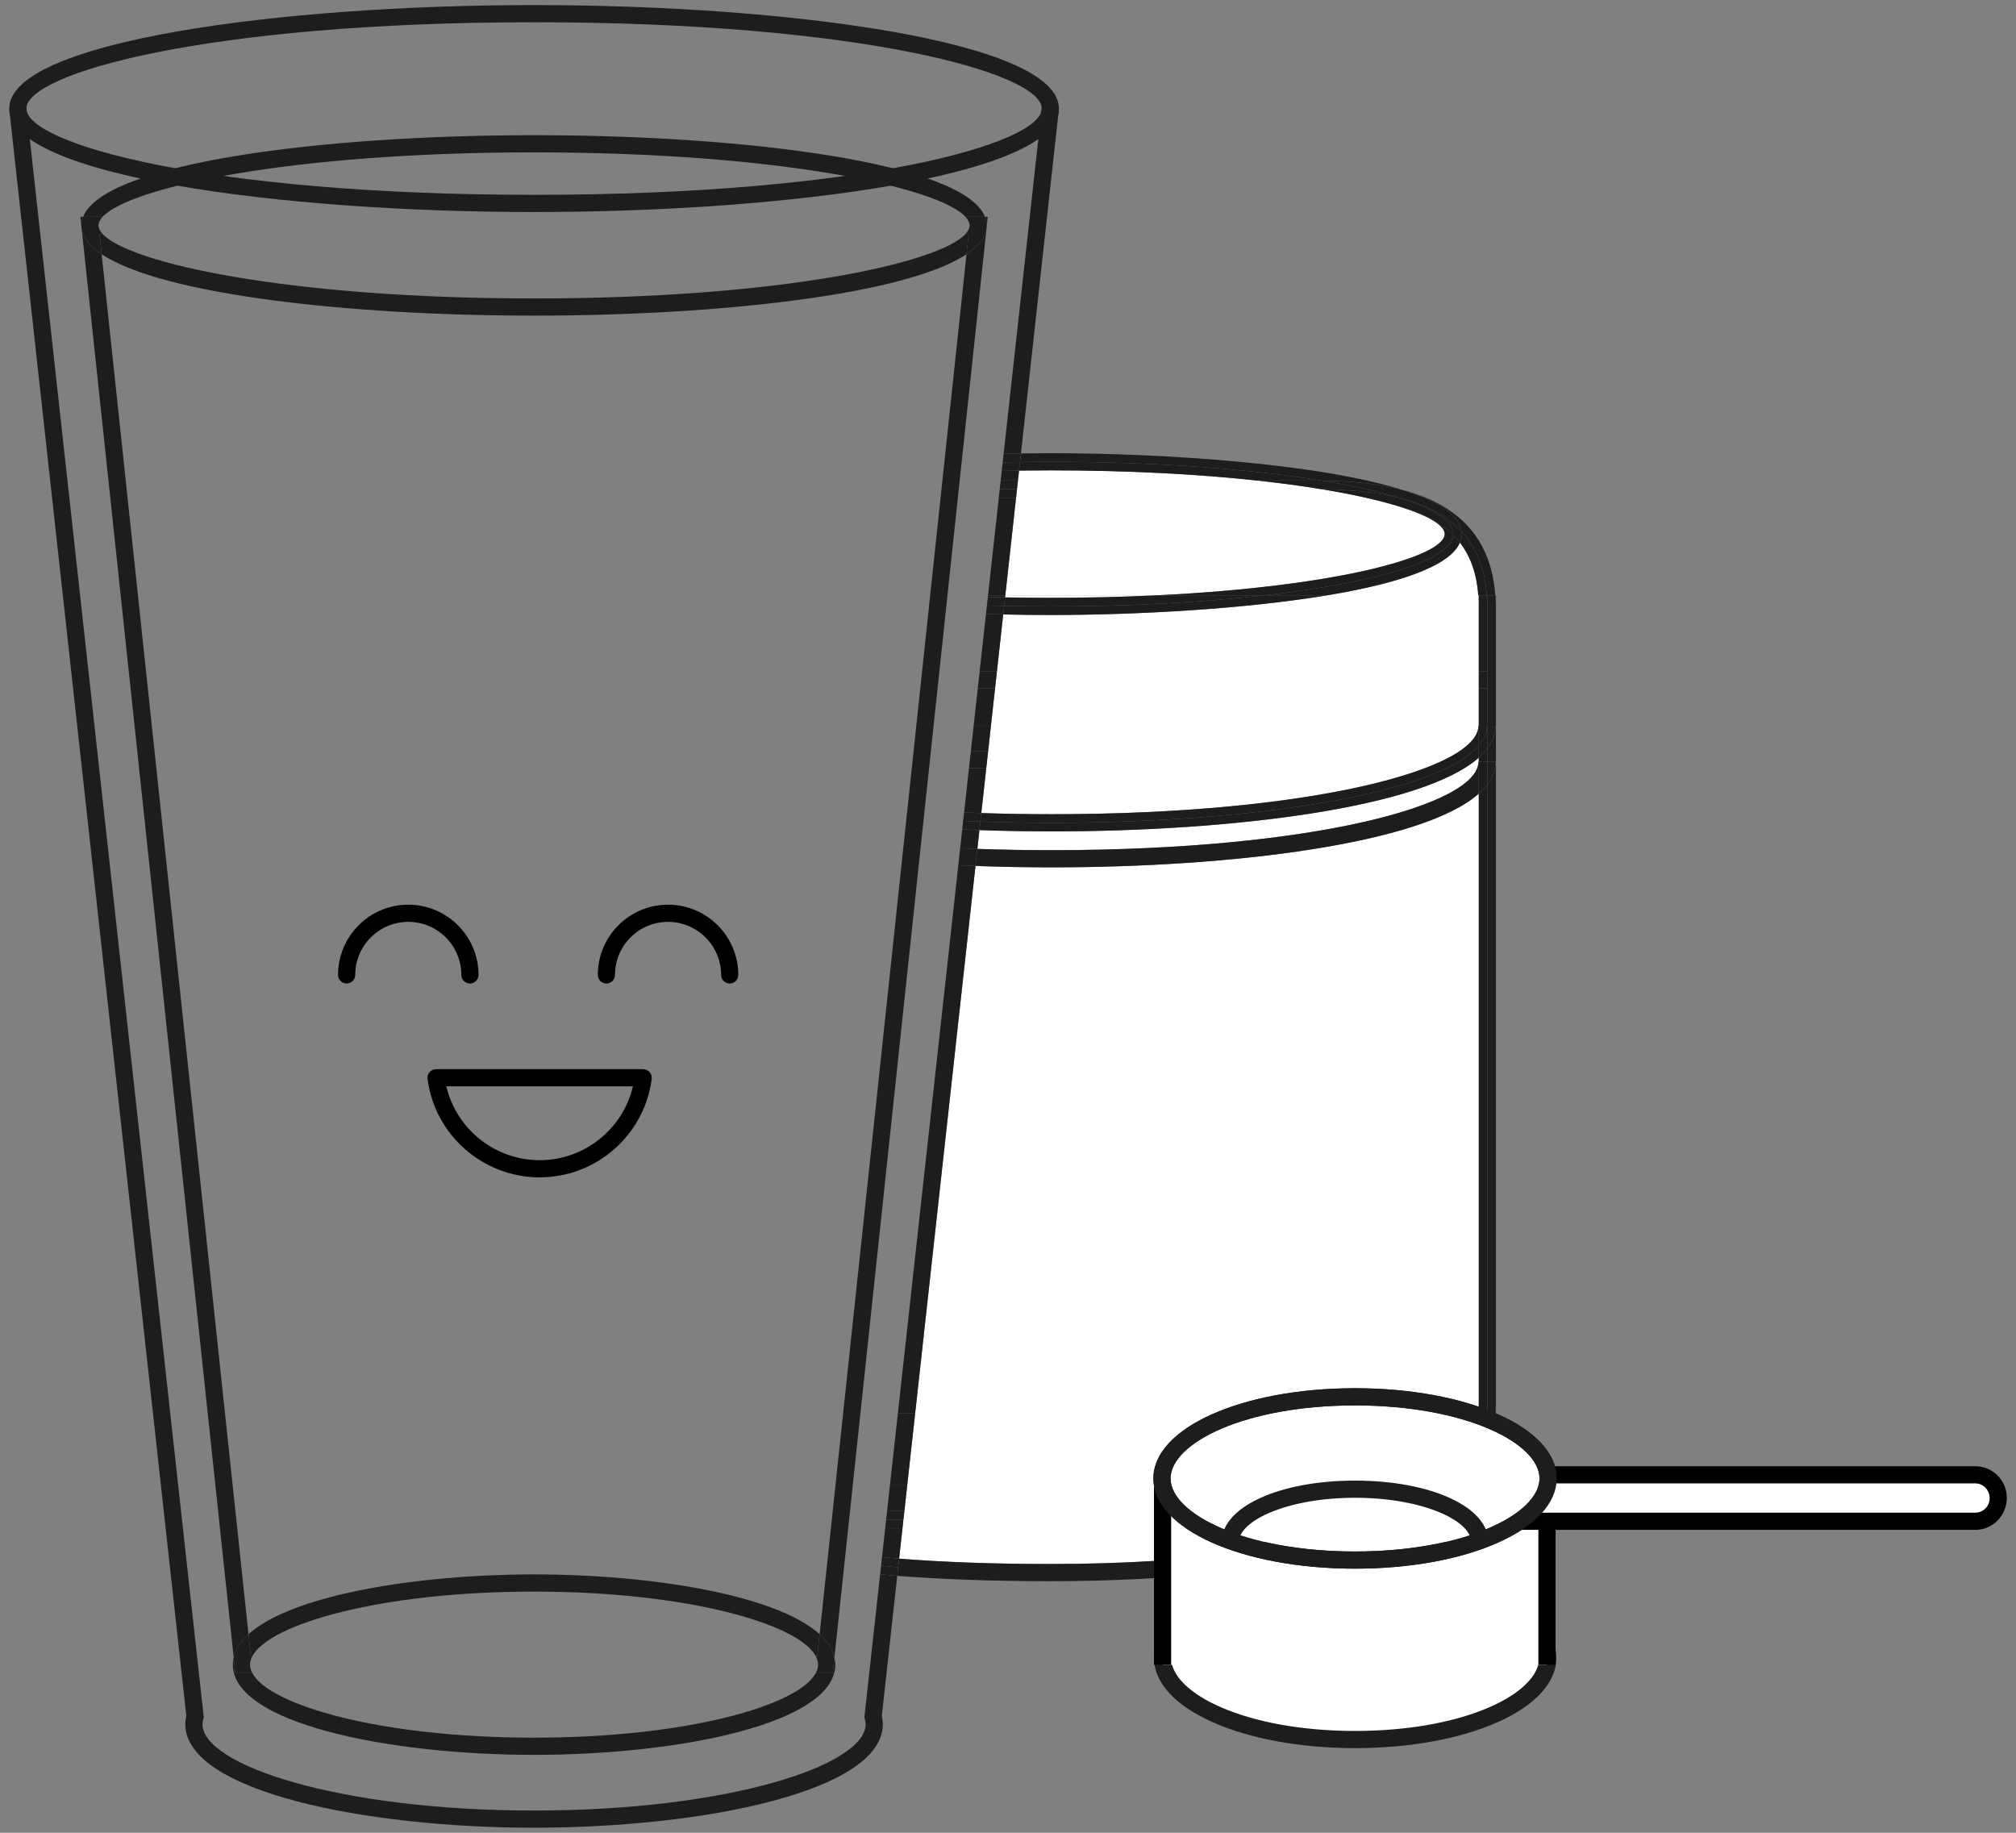 <svg width="176" height="160" viewBox="0 0 176 160" fill="none" xmlns="http://www.w3.org/2000/svg">
<rect x="0" y="0" width="176" height="160" fill="#808080" stroke="none"/>
<path d="M0.18 6.323L0 7.963C2.08 8.035 4.246 8.073 6.499 8.073C29.502 8.073 43.74 4.068 43.74 0.357H43.772V0C38.827 4.399 22.164 6.434 6.499 6.434C4.401 6.434 2.285 6.396 0.18 6.323Z" transform="translate(85.326 66.145)" fill="white"/>
<path d="M43.387 4.598C43.252 2.743 42.727 1.222 41.783 0C40.89 2.096 36.27 3.591 30.198 4.598C22.898 5.808 13.516 6.317 6.025 6.317C4.706 6.317 3.327 6.301 1.912 6.269L1.366 11.219L1.201 12.719L0.84 15.99L0.598 18.188L0.433 19.688L0 23.607C1.976 23.671 4.027 23.706 6.155 23.706C29.158 23.706 43.396 19.701 43.396 15.99H43.428V12.719V11.219V5.597C43.429 5.252 43.41 4.923 43.387 4.598Z" transform="translate(85.67 47.373)" fill="white"/>
<path d="M34.691 3.252C32.931 2.682 30.557 2.131 27.639 1.65C25.933 1.369 24.036 1.112 21.966 0.888C16.935 0.345 10.872 0 3.929 0C3.001 0 2.095 0.008 1.2 0.02L1.104 0.888L1.021 1.638L0.939 2.388L0 10.908H13.244C29.008 10.143 38.357 7.526 38.357 5.563C38.357 4.84 37.086 4.028 34.691 3.252Z" transform="translate(87.766 41.062)" fill="white"/>
<path d="M3.95 0.219C7.259 0.219 10.37 0.141 13.264 0H0.02L0 0.181C1.284 0.206 2.601 0.219 3.95 0.219Z" transform="translate(87.745 51.97)" fill="white"/>
<path d="M13.329 6.435C11.115 6.435 8.883 6.393 6.666 6.312L1.397 54.109L0.705 60.388L0.459 62.628L0.375 63.378L0.293 64.128L0 66.783C3.702 67.077 8.053 67.251 13.199 67.251C26.401 67.251 35.185 65.715 40.66 63.894C42.068 63.426 43.26 62.939 44.247 62.454C45.707 61.738 46.728 61.027 47.371 60.389H47.13C49.262 59.003 50.356 56.936 50.561 54.109C50.584 53.784 50.603 53.455 50.603 53.109V0C45.657 4.401 28.994 6.435 13.329 6.435Z" transform="translate(78.496 69.284)" fill="white"/>
<path d="M33.627 7.125C33.627 11.061 26.097 14.251 16.811 14.251C7.526 14.251 0 11.061 0 7.125C0 3.189 7.525 0 16.811 0C26.097 0 33.627 3.19 33.627 7.125Z" transform="translate(101.494 137.609)" fill="white"/>
<path fill-rule="evenodd" clip-rule="evenodd" d="M0 7.875C0 12.292 7.714 15.751 17.561 15.751C27.411 15.751 35.127 12.292 35.127 7.875C35.127 3.459 27.412 0 17.561 0C7.714 0 0 3.459 0 7.875ZM1.5 7.875C1.5 4.796 7.954 1.5 17.561 1.5C27.171 1.5 33.627 4.797 33.627 7.875C33.627 10.954 27.171 14.251 17.561 14.251C7.953 14.251 1.5 10.954 1.5 7.875Z" transform="translate(100.744 136.859)" fill="#1D1D1B"/>
<path d="M5.075 3.606C6.325 4.958 7.107 6.771 7.278 9.175H7.33H8.02C7.639 3.648 4.174 1.114 0 0C2.983 0.954 4.895 2.145 5.075 3.606Z" transform="translate(122.519 42.795)" fill="#1D1D1B"/>
<path d="M0.06 1V0C0.06 0.353 0.024 0.669 0 1H0.06Z" transform="translate(130.539 122.394)" fill="#1D1D1B"/>
<path d="M0 0.971C0.943 2.193 1.469 3.714 1.604 5.569H1.646H2.344C2.173 3.165 1.391 1.351 0.141 0C0.151 0.075 0.17 0.148 0.17 0.224C0.17 0.481 0.103 0.729 0 0.971Z" transform="translate(127.453 46.402)" fill="#1D1D1B"/>
<path d="M0.042 1V0H0C0.023 0.326 0.042 0.655 0.042 1Z" transform="translate(129.057 51.97)" fill="white"/>
<path d="M0 0C0.023 0.331 0.06 0.647 0.06 1V0H0Z" transform="translate(130.539 51.971)" fill="#1D1D1B"/>
<path d="M2.938 0C2.736 2.846 1.678 4.864 0 6.27L0.014 6.281L0.592 6.726C2.313 5.238 3.468 3.078 3.68 0.001H2.99H2.938V0Z" transform="translate(126.859 123.394)" fill="#1D1D1B"/>
<path d="M0 0.001V1.001V6.622V8.122V11.393H0.718C0.718 12.092 0.46 12.746 0 13.362V14.533H0.718C0.718 15.232 0.46 15.886 0 16.502V70.425V71.425H0.69C0.713 71.094 0.75 70.778 0.75 70.425V1C0.75 0.647 0.714 0.331 0.69 0H0V0.001Z" transform="translate(129.849 51.97)" fill="#1D1D1B"/>
<path d="M0.052 1V0C0.052 0.35 0.023 0.672 0 1H0.052Z" transform="translate(129.797 122.394)" fill="#1D1D1B"/>
<path d="M3.431 0.001C3.226 2.829 2.132 4.896 0 6.281H0.241C0.399 6.124 0.539 5.97 0.652 5.823L1.233 6.27C2.911 4.864 3.968 2.847 4.171 0H3.473H3.431V0.001Z" transform="translate(125.626 123.393)" fill="#1D1D1B"/>
<path d="M0.042 1V0C0.042 0.346 0.023 0.674 0 1H0.042Z" transform="translate(129.057 122.394)" fill="#1D1D1B"/>
<path d="M0.052 1V0H0C0.022 0.328 0.052 0.65 0.052 1Z" transform="translate(129.797 51.97)" fill="#1D1D1B"/>
<path d="M0 0.814V53.923V54.923H0.698C0.72 54.595 0.75 54.274 0.75 53.923V0C0.541 0.279 0.295 0.552 0 0.814Z" transform="translate(129.099 68.471)" fill="#1D1D1B"/>
<path d="M0 0.814V1.171H0.75V0C0.541 0.279 0.295 0.551 0 0.814Z" transform="translate(129.099 65.332)" fill="#1D1D1B"/>
<path d="M0 3.272H0.717H0.75V0H0V3.272Z" transform="translate(129.099 60.091)" fill="#1D1D1B"/>
<path d="M0 0.001V1.001V6.622H0.75V1C0.75 0.65 0.721 0.328 0.698 0H0V0.001Z" transform="translate(129.099 51.97)" fill="#1D1D1B"/>
<path d="M0 0H0.75V1.5H0V0Z" transform="translate(129.099 58.591)" fill="#1D1D1B"/>
<path d="M6.319 6.737C4.203 6.737 2.121 6.699 0.083 6.63L0 7.377C2.105 7.45 4.221 7.488 6.319 7.488C21.984 7.488 38.647 5.454 43.592 1.054V0C40.131 4.097 24.465 6.737 6.319 6.737Z" transform="translate(85.506 65.092)" fill="#1D1D1B"/>
<path d="M0.718 0H0V1.969C0.461 1.353 0.718 0.699 0.718 0Z" transform="translate(129.848 63.363)" fill="#1D1D1B"/>
<path d="M0 1.729V2.783C0.295 2.521 0.541 2.248 0.75 1.969V0H0.718C0.717 0.601 0.465 1.178 0 1.729Z" transform="translate(129.099 63.363)" fill="#1D1D1B"/>
<path d="M6.236 7.717C4.108 7.717 2.056 7.683 0.081 7.618L0 8.359C2.038 8.429 4.12 8.466 6.236 8.466C24.382 8.466 40.048 5.826 43.509 1.729V0H43.477C43.477 3.712 29.239 7.717 6.236 7.717Z" transform="translate(85.589 63.362)" fill="#1D1D1B"/>
<path d="M0.718 0H0V1.729C0.466 1.178 0.718 0.601 0.718 0Z" transform="translate(129.098 63.363)" fill="#1D1D1B"/>
<path d="M2.646 0.75C11.775 0.75 20.089 1.374 26.341 2.397C28.657 2.43 31.163 2.618 33.47 3.233C26.226 0.918 12.725 0 2.646 0C1.814 0 0.956 0.007 0.082 0.02L0 0.77C0.875 0.758 1.755 0.75 2.646 0.75Z" transform="translate(89.049 39.563)" fill="#1D1D1B"/>
<path d="M0 5.267H5.454C11.526 4.26 16.146 2.765 17.039 0.669C16.857 0.435 16.66 0.211 16.448 0C16.299 2.219 9.772 4.162 0 5.267Z" transform="translate(110.414 46.704)" fill="#1D1D1B"/>
<path d="M6.651 1.473C8.931 2.029 10.839 2.967 12.203 4.441C12.023 2.98 10.111 1.789 7.129 0.836C4.822 0.221 2.317 0.033 0 0C2.609 0.426 4.851 0.923 6.651 1.473Z" transform="translate(115.391 41.961)" fill="#1D1D1B"/>
<path d="M4.831 3.192C4.831 3.218 4.821 3.244 4.82 3.27C5.032 3.482 5.229 3.705 5.411 3.939C5.514 3.697 5.581 3.45 5.581 3.192C5.581 3.116 5.561 3.043 5.552 2.968C4.189 1.494 2.281 0.556 0 0C3.065 0.938 4.831 2.027 4.831 3.192Z" transform="translate(122.042 43.433)" fill="#1D1D1B"/>
<path d="M4.113 0.969C2.749 0.969 1.405 0.953 0.082 0.927L0 1.671C1.415 1.703 2.794 1.719 4.113 1.719C11.604 1.719 20.986 1.211 28.286 0H22.832C17.41 0.613 10.995 0.969 4.113 0.969Z" transform="translate(87.582 51.97)" fill="#1D1D1B"/>
<path d="M2.729 0.75C9.672 0.75 15.735 1.095 20.766 1.638H25.621C25.884 1.638 26.154 1.643 26.424 1.647C20.172 0.624 11.858 0 2.729 0C1.837 0 0.958 0.008 0.083 0.02L0 0.77C0.895 0.758 1.802 0.75 2.729 0.75Z" transform="translate(88.966 40.313)" fill="#1D1D1B"/>
<path d="M25.113 2.312C25.113 4.275 15.763 6.892 0 7.657H9.404C19.175 6.553 25.703 4.61 25.852 2.389C24.789 1.327 23.341 0.532 21.447 0C23.842 0.777 25.113 1.589 25.113 2.312Z" transform="translate(101.01 44.313)" fill="#1D1D1B"/>
<path d="M0 0C2.07 0.224 3.967 0.48 5.673 0.762C8.074 0.799 10.328 1 12.31 1.483C10.51 0.934 8.268 0.437 5.659 0.009C5.389 0.005 5.119 0 4.856 0H0Z" transform="translate(109.732 41.951)" fill="#1D1D1B"/>
<path d="M7.052 1.602C8.947 2.134 10.394 2.929 11.457 3.991C11.458 3.965 11.468 3.939 11.468 3.913C11.468 2.748 9.702 1.658 6.637 0.721C4.656 0.238 2.402 0.036 0 0C2.918 0.481 5.292 1.032 7.052 1.602Z" transform="translate(115.405 42.712)" fill="#1D1D1B"/>
<path d="M0.082 0.181L0 0.927C1.323 0.954 2.667 0.969 4.031 0.969C10.913 0.969 17.328 0.613 22.75 0H13.346C10.451 0.141 7.34 0.219 4.032 0.219C2.682 0.219 1.365 0.206 0.082 0.181Z" transform="translate(87.664 51.97)" fill="#1D1D1B"/>
<path d="M49.12 0C47.893 1.06 46.391 1.783 44.763 2.278C43.501 2.662 42.169 2.909 40.825 3.06C35.35 4.881 26.566 6.417 13.364 6.417C8.218 6.417 3.867 6.243 0.165 5.949L0.083 6.701L0 7.451C3.776 7.747 8.183 7.917 13.364 7.917C35.278 7.917 46.331 3.659 49.136 0.013L49.12 0Z" transform="translate(78.331 130.119)" fill="#1D1D1B"/>
<path d="M0.027 0.011L0.013 0L0 0.011H0.027Z" transform="translate(126.846 129.663)" fill="#1D1D1B"/>
<path d="M0 2.723C1.629 2.228 3.131 1.505 4.357 0.445L3.779 0C3.17 0.792 1.963 1.754 0 2.723Z" transform="translate(123.094 129.673)" fill="#1D1D1B"/>
<path d="M0 0.458H0.979C0.984 0.455 0.989 0.451 0.993 0.447L0.412 0C0.298 0.147 0.158 0.301 0 0.458Z" transform="translate(125.867 129.216)" fill="#1D1D1B"/>
<path d="M3.587 2.065C2.6 2.55 1.408 3.037 0 3.505C1.344 3.354 2.676 3.107 3.938 2.723C5.901 1.753 7.108 0.791 7.717 0H7.69C6.57 0.935 5.182 1.605 3.587 2.065Z" transform="translate(119.156 129.674)" fill="#1D1D1B"/>
<path d="M0 2.065C1.595 1.605 2.982 0.935 4.103 0H3.124C2.482 0.638 1.46 1.348 0 2.065Z" transform="translate(122.743 129.674)" fill="#1D1D1B"/>
<path d="M6.663 7.716C4.41 7.716 2.244 7.677 0.164 7.606L0 9.094C2.217 9.175 4.449 9.217 6.663 9.217C22.328 9.217 38.991 7.183 43.936 2.783V0H43.904C43.904 3.71 29.666 7.716 6.663 7.716Z" transform="translate(85.162 66.503)" fill="#1D1D1B"/>
<path d="M0.718 0H0V1.969C0.461 1.353 0.718 0.699 0.718 0Z" transform="translate(129.848 66.502)" fill="#1D1D1B"/>
<path d="M0 2.783C0.295 2.521 0.541 2.248 0.75 1.969V0H0V2.783Z" transform="translate(129.099 66.502)" fill="#1D1D1B"/>
<path d="M74.666 140.392L74.649 140.536L74.688 140.676C74.738 140.854 74.762 141.003 74.762 141.131C74.762 144.694 62.873 148.664 45.815 148.664C28.757 148.664 16.868 144.694 16.868 141.131C16.868 140.999 16.891 140.853 16.94 140.683L16.98 140.541L1.49 0L0 0.164L15.458 140.421C15.397 140.67 15.368 140.903 15.368 141.13C15.368 146.997 31.056 150.163 45.815 150.163C60.574 150.163 76.262 146.997 76.262 141.13C76.262 140.906 76.232 140.672 76.171 140.419L77.521 128.175C77.012 128.135 76.512 128.093 76.026 128.049L74.666 140.392Z" transform="translate(0.81 9.394)" fill="#1D1D1B"/>
<path d="M4.821 0.164L3.331 0L0 30.217C0.51 30.205 1.014 30.196 1.512 30.189L4.821 0.164Z" transform="translate(87.619 9.394)" fill="#1D1D1B"/>
<path d="M0 6.279H1.509L2.202 0H0.693L0 6.279Z" transform="translate(77.692 123.394)" fill="#1D1D1B"/>
<path d="M0 1.639C0.495 1.66 0.995 1.68 1.502 1.698L1.682 0.058C1.181 0.041 0.68 0.021 0.18 0L0 1.639Z" transform="translate(83.824 72.411)" fill="#1D1D1B"/>
<path d="M0 47.859H1.509L6.778 0.062C6.276 0.044 5.776 0.023 5.276 0L0 47.859Z" transform="translate(78.385 75.535)" fill="#1D1D1B"/>
<path d="M0 3.272H1.508L1.869 0H0.36L0 3.272Z" transform="translate(85.002 60.091)" fill="#1D1D1B"/>
<path d="M0 4.991H1.509L2.055 0.041C1.557 0.029 1.056 0.016 0.551 0L0 4.991Z" transform="translate(85.527 53.6)" fill="#1D1D1B"/>
<path d="M0 1.5H1.509L1.674 0H0.165L0 1.5Z" transform="translate(85.362 58.591)" fill="#1D1D1B"/>
<path d="M0 2.198H1.508L1.75 0H0.242L0 2.198Z" transform="translate(84.76 63.363)" fill="#1D1D1B"/>
<path d="M0.426 0L0 3.862C0.497 3.883 0.995 3.903 1.502 3.919L1.935 0H0.426Z" transform="translate(84.168 67.061)" fill="#1D1D1B"/>
<path d="M1.509 1.5L1.674 0H0.166L0 1.5H1.509Z" transform="translate(84.594 65.561)" fill="#1D1D1B"/>
<path d="M0 0.746C0.5 0.767 1.001 0.787 1.502 0.804L1.585 0.057C1.082 0.039 0.58 0.021 0.082 0L0 0.746Z" transform="translate(84.004 71.664)" fill="#1D1D1B"/>
<path d="M0 0.741C0.498 0.762 1 0.781 1.503 0.798L1.584 0.057C1.077 0.041 0.579 0.02 0.082 0L0 0.741Z" transform="translate(84.086 70.924)" fill="#1D1D1B"/>
<path d="M1.509 0.868L1.605 0C1.096 0.007 0.591 0.015 0.094 0.025L0 0.868H1.509V0.868Z" transform="translate(87.361 41.083)" fill="#1D1D1B"/>
<path d="M2.447 0H0.938L0 8.52H1.508L2.447 0Z" transform="translate(86.258 43.451)" fill="#1D1D1B"/>
<path d="M1.591 0H0.082L0 0.75H1.508L1.591 0Z" transform="translate(87.279 41.951)" fill="#1D1D1B"/>
<path d="M1.591 0H0.083L0 0.75H1.509L1.591 0Z" transform="translate(87.196 42.701)" fill="#1D1D1B"/>
<path d="M1.505 0.181L1.525 0H0.017L0 0.145C0.497 0.159 0.997 0.172 1.505 0.181Z" transform="translate(86.241 51.97)" fill="#1D1D1B"/>
<path d="M1.512 0.75L1.594 0C1.096 0.008 0.592 0.017 0.082 0.028L0 0.776C0.5 0.765 1.004 0.756 1.512 0.75Z" transform="translate(87.537 39.583)" fill="#1D1D1B"/>
<path d="M0.081 0L0 0.74C0.505 0.756 1.006 0.769 1.504 0.781L1.586 0.037C1.081 0.026 0.578 0.014 0.081 0Z" transform="translate(86.078 52.861)" fill="#1D1D1B"/>
<path d="M1.511 0.75L1.594 0C1.086 0.007 0.582 0.015 0.082 0.026L0 0.776C0.497 0.765 1.002 0.757 1.511 0.75Z" transform="translate(87.455 40.333)" fill="#1D1D1B"/>
<path d="M0.082 0L0 0.746C0.497 0.76 1 0.772 1.505 0.782L1.587 0.036C1.079 0.027 0.579 0.014 0.082 0Z" transform="translate(86.159 52.115)" fill="#1D1D1B"/>
<path d="M0.278 0L0 2.526C0.486 2.571 0.982 2.614 1.494 2.655L1.787 0H0.278Z" transform="translate(77.002 133.413)" fill="#1D1D1B"/>
<path d="M0 2.24H1.51L1.756 0H0.247L0 2.24Z" transform="translate(77.445 129.673)" fill="#1D1D1B"/>
<path d="M0 0.75H1.509L1.591 0H0.083L0 0.75Z" transform="translate(77.28 132.663)" fill="#1D1D1B"/>
<path d="M0 0.75H1.508L1.592 0H0.082L0 0.75Z" transform="translate(77.363 131.913)" fill="#1D1D1B"/>
<path d="M0.083 0L0 0.753C0.486 0.798 0.986 0.839 1.495 0.879L1.578 0.129C1.065 0.09 0.571 0.046 0.083 0Z" transform="translate(76.836 136.69)" fill="#1D1D1B"/>
<path d="M0.083 0L0 0.751C0.488 0.796 0.982 0.84 1.495 0.88L1.577 0.128C1.065 0.088 0.569 0.045 0.083 0Z" transform="translate(76.919 135.939)" fill="#1D1D1B"/>
<path d="M0 1.485C0.5 1.507 1 1.528 1.502 1.547L1.666 0.059C1.159 0.041 0.659 0.022 0.164 0L0 1.485Z" transform="translate(83.66 74.05)" fill="#1D1D1B"/>
<path d="M14.679 0H14.437C14.533 0.245 14.595 0.493 14.595 0.75C14.595 1.666 13.96 2.503 12.824 3.264L0 123.739C0.688 124.364 1.131 125.045 1.293 125.776L14.592 0.83L14.679 0Z" transform="translate(71.553 18.928)" fill="#1D1D1B"/>
<path d="M14.677 123.739L1.855 3.264C0.718 2.504 0.084 1.666 0.084 0.75C0.084 0.493 0.146 0.245 0.242 0H0L13.385 125.775C13.546 125.045 13.989 124.365 14.677 123.739Z" transform="translate(7.018 18.927)" fill="#1D1D1B"/>
<path d="M75.603 0C73.249 2.558 59.351 5.626 37.939 5.626C16.527 5.626 2.628 2.558 0.275 0H0L0.188 1.764C5.466 5.293 21.78 7.126 37.94 7.126C54.1 7.126 70.414 5.293 75.692 1.764L75.88 0H75.603Z" transform="translate(8.686 20.428)" fill="#1D1D1B"/>
<path d="M39.365 1.5C60.777 1.5 74.676 4.568 77.029 7.125H78.73C76.902 2.444 58.031 0 39.365 0C20.699 0 1.828 2.445 0 7.125H1.701C4.054 4.568 17.953 1.5 39.365 1.5Z" transform="translate(7.26 11.802)" fill="#1D1D1B"/>
<path d="M1.772 3.264L1.584 1.5H1.859C1.623 1.244 1.5 0.993 1.5 0.75C1.5 0.507 1.623 0.256 1.859 0H0.158C0.062 0.245 0 0.493 0 0.75C0.001 1.667 0.635 2.504 1.772 3.264Z" transform="translate(7.101 18.927)" fill="#1D1D1B"/>
<path d="M0.36 0.75C0.36 0.993 0.237 1.244 0.001 1.5H0.276L0.088 3.264C1.225 2.504 1.859 1.666 1.859 0.75C1.859 0.493 1.797 0.245 1.701 0H0C0.237 0.256 0.36 0.507 0.36 0.75Z" transform="translate(84.288 18.928)" fill="#1D1D1B"/>
<path d="M0 5.221L0.202 7.126H0.342C1.845 4.33 11.52 1.5 24.93 1.5C38.34 1.5 48.013 4.33 49.516 7.126H49.656L49.858 5.221C46.11 1.812 35.258 0 24.93 0C14.601 0 3.748 1.813 0 5.221Z" transform="translate(21.695 137.445)" fill="#1D1D1B"/>
<path d="M50.885 1.368C49.382 4.164 39.709 6.994 26.299 6.994C12.889 6.994 3.214 4.164 1.711 1.368H0.222L0.076 0C0.031 0.203 0 0.408 0 0.618C0 5.734 13.55 8.494 26.299 8.494C39.047 8.494 52.596 5.734 52.596 0.618C52.596 0.408 52.565 0.202 52.52 0L52.374 1.368H50.885Z" transform="translate(20.326 144.703)" fill="#1D1D1B"/>
<path d="M0.342 0L0.14 1.905H0C0.135 2.156 0.211 2.406 0.211 2.655C0.211 2.904 0.135 3.154 0 3.405H1.489L1.635 2.037C1.473 1.306 1.03 0.626 0.342 0Z" transform="translate(71.211 142.666)" fill="#1D1D1B"/>
<path d="M1.635 3.405C1.5 3.154 1.424 2.904 1.424 2.655C1.424 2.406 1.5 2.156 1.635 1.905H1.495L1.293 0C0.605 0.625 0.162 1.306 0 2.037L0.146 3.405H1.635Z" transform="translate(20.402 142.666)" fill="#1D1D1B"/>
<path fill-rule="evenodd" clip-rule="evenodd" d="M0 9.033C0 14.9 23.607 18.066 45.82 18.066C68.033 18.066 91.64 14.9 91.64 9.033C91.64 3.166 68.033 0 45.82 0C23.607 0 0 3.166 0 9.033ZM1.5 9.032C1.5 5.953 17.283 1.499 45.82 1.499C74.357 1.499 90.14 5.953 90.14 9.032C90.14 12.111 74.357 16.565 45.82 16.565C17.283 16.565 1.5 12.111 1.5 9.032Z" transform="translate(0.805 0.443)" fill="#1D1D1B"/>
<path d="M11.513 6.881C11.099 6.881 10.763 6.545 10.763 6.131C10.763 3.578 8.685 1.5 6.131 1.5C3.577 1.5 1.5 3.578 1.5 6.131C1.5 6.545 1.164 6.881 0.75 6.881C0.336 6.881 0 6.545 0 6.131C0 2.751 2.75 0 6.131 0C9.512 0 12.263 2.75 12.263 6.131C12.263 6.545 11.927 6.881 11.513 6.881Z" transform="translate(29.513 78.978)" fill="black"/>
<path d="M11.514 6.881C11.1 6.881 10.764 6.545 10.764 6.131C10.764 3.578 8.686 1.5 6.131 1.5C3.577 1.5 1.5 3.578 1.5 6.131C1.5 6.545 1.164 6.881 0.75 6.881C0.336 6.881 0 6.545 0 6.131C0 2.751 2.75 0 6.131 0C9.513 0 12.264 2.75 12.264 6.131C12.264 6.545 11.928 6.881 11.514 6.881Z" transform="translate(52.189 78.978)" fill="black"/>
<path fill-rule="evenodd" clip-rule="evenodd" d="M0.006 0.845C0.634 5.748 4.841 9.445 9.791 9.445C14.742 9.445 18.949 5.748 19.574 0.845C19.601 0.631 19.535 0.416 19.392 0.254C19.251 0.093 19.046 0 18.83 0H0.75C0.535 0 0.33 0.092 0.187 0.254C0.045 0.416 -0.021 0.631 0.006 0.845ZM9.792 7.945C5.883 7.945 2.522 5.229 1.647 1.5H17.935C17.062 5.229 13.701 7.945 9.792 7.945Z" transform="translate(37.32 93.338)" fill="black"/>
<path d="M0 16.268V0H33.559V16.268" transform="translate(101.494 129.066)" fill="white"/>
<path d="M35.059 17.018H33.559V1.5H1.5V17.018H0V0H35.059V17.018Z" transform="translate(100.744 128.316)" fill="black"/>
<path d="M16.854 14.254C26.162 14.254 33.708 11.063 33.708 7.127C33.708 3.191 26.162 0 16.854 0C7.546 0 0 3.191 0 7.127C0 11.063 7.546 14.254 16.854 14.254Z" transform="translate(101.443 121.939)" fill="white"/>
<path fill-rule="evenodd" clip-rule="evenodd" d="M0 7.875C0 12.292 7.733 15.752 17.604 15.752C27.475 15.752 35.207 12.292 35.208 7.875C35.208 3.459 27.476 0 17.604 0C7.732 0 0 3.459 0 7.875ZM1.5 7.875C1.5 4.796 7.971 1.5 17.604 1.5C27.237 1.5 33.707 4.797 33.708 7.875C33.708 10.955 27.237 14.252 17.604 14.252C7.971 14.252 1.5 10.955 1.5 7.875Z" transform="translate(100.693 121.191)" fill="#1D1D1B"/>
<path d="M0 4.604C0 2.061 4.875 0 10.889 0C16.903 0 21.778 2.061 21.778 4.604" transform="translate(107.408 130.005)" fill="white"/>
<path d="M23.278 5.354H21.778C21.778 3.531 17.614 1.5 11.639 1.5C5.664 1.5 1.5 3.531 1.5 5.354H0C0 2.302 5.004 0 11.639 0C18.274 0 23.278 2.302 23.278 5.354Z" transform="translate(106.658 129.255)" fill="#1D1D1B"/>
<path d="M0 4.055H39.8C40.9 4.055 41.8 3.155 41.8 2.055V2C41.8 0.9 40.9 0 39.8 0H2.521" transform="translate(132.647 128.75)" fill="white"/>
<path d="M39.8 5.555H0V4.055H39.8C40.489 4.055 41.05 3.494 41.05 2.805C41.05 2.061 40.489 1.5 39.8 1.5H2.521V0H39.8C41.317 0 42.55 1.234 42.55 2.75C42.55 4.321 41.317 5.555 39.8 5.555Z" transform="translate(132.647 128)" fill="black"/>
<path fill-rule="evenodd" clip-rule="evenodd" d="M0 7.875C0 12.292 7.733 15.752 17.604 15.752C27.475 15.752 35.207 12.292 35.208 7.875C35.208 3.459 27.476 0 17.604 0C7.732 0 0 3.459 0 7.875ZM1.5 7.875C1.5 4.796 7.971 1.5 17.604 1.5C27.237 1.5 33.707 4.797 33.708 7.875C33.708 10.955 27.237 14.252 17.604 14.252C7.971 14.252 1.5 10.955 1.5 7.875Z" transform="translate(100.693 121.191)" fill="#1D1D1B"/>
</svg>
